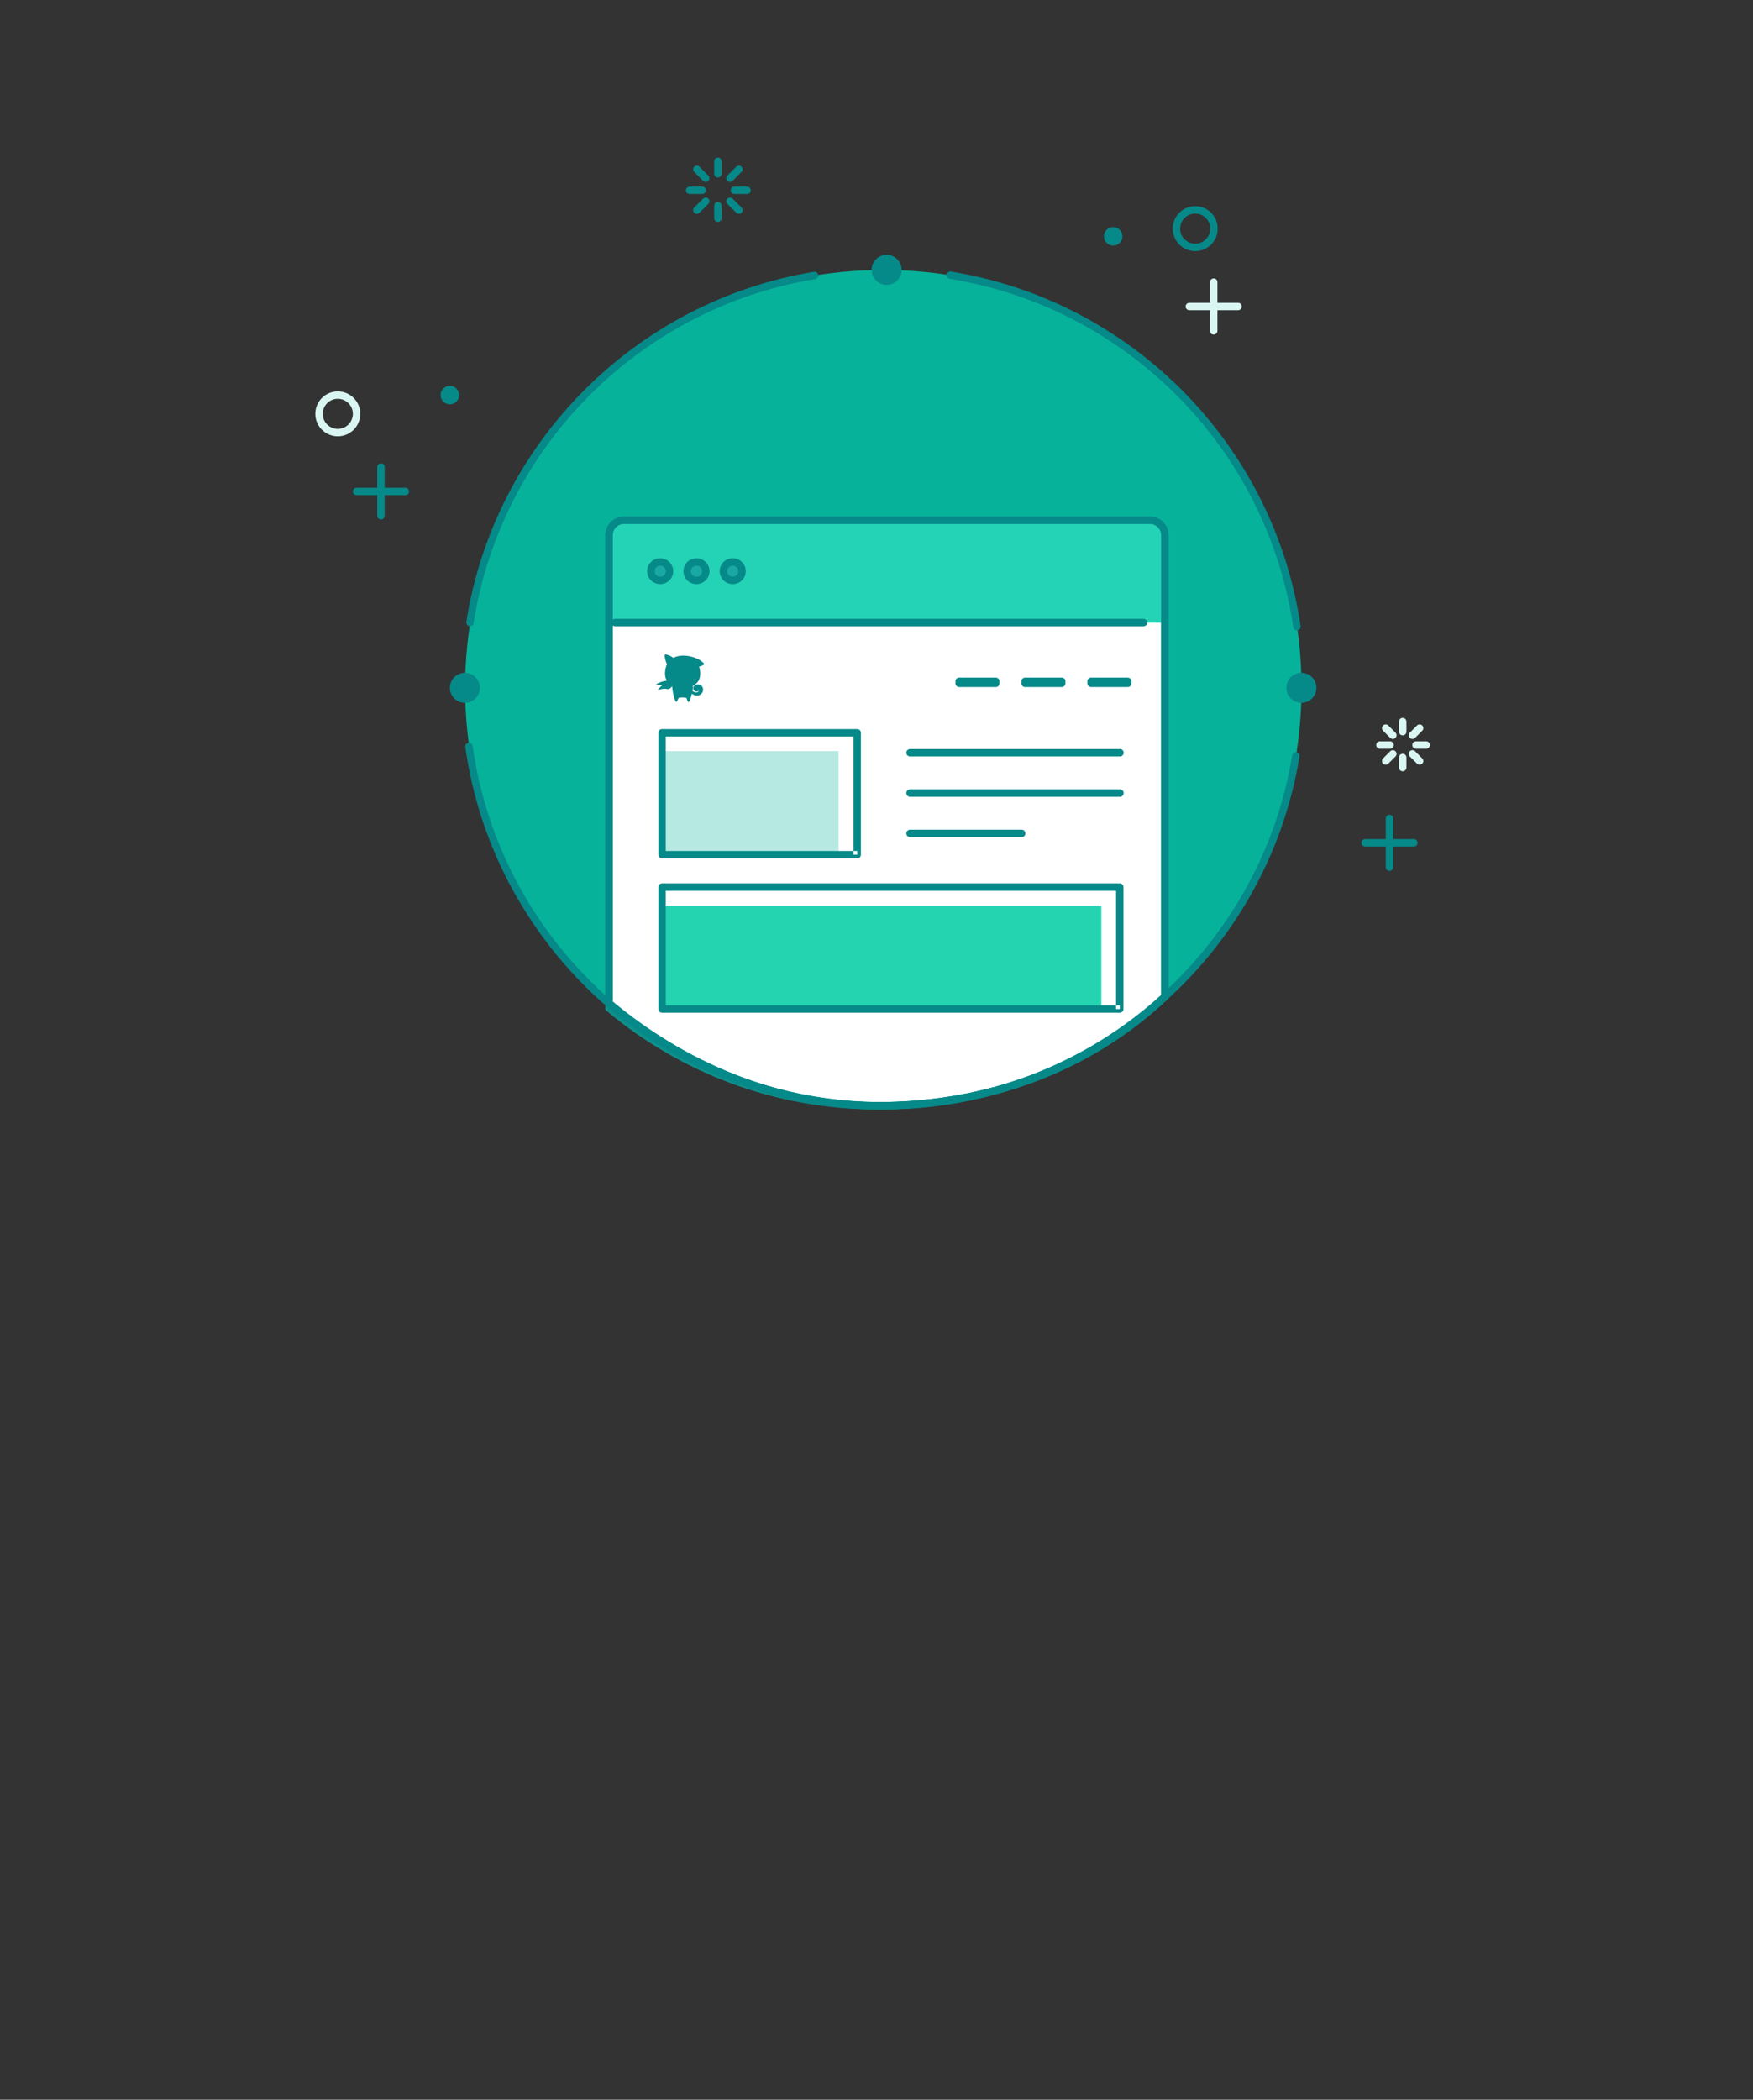 <svg width="314" height="376" viewBox="0 0 314 376" fill="none" xmlns="http://www.w3.org/2000/svg">
<rect x="0" y="0" width="314" height="376" fill="#333333" stroke="none"/>
<g clip-path="url(#clip0_247_74)">
<path fill-rule="evenodd" clip-rule="evenodd" d="M233.128 123.174C233.128 164.506 199.591 198.012 158.219 198.012C116.85 198.012 83.313 164.506 83.313 123.174C83.313 81.842 116.85 48.338 158.219 48.338C199.591 48.338 233.128 81.842 233.128 123.174Z" fill="#07B29A"/>
<path fill-rule="evenodd" clip-rule="evenodd" d="M108.444 179.1V180.837L108.682 181.036C121.809 192.039 138.737 198.675 157.215 198.675C138.715 198.673 121.794 191.182 108.682 180.191C108.53 180.064 108.444 179.88 108.444 179.684V179.1Z" fill="#0D908C"/>
<path fill-rule="evenodd" clip-rule="evenodd" d="M205.997 93.17H111.746C110.292 93.17 109.109 94.351 109.109 95.805V179.684C122.122 190.589 138.897 198.012 157.214 198.012C177.13 198.012 195.216 191.161 208.636 178.498V95.805C208.636 94.351 207.452 93.17 205.997 93.17Z" fill="white"/>
<path fill-rule="evenodd" clip-rule="evenodd" d="M205.997 93.17V92.507H111.746C109.923 92.508 108.445 93.985 108.444 95.805V179.684C108.444 179.88 108.53 180.064 108.682 180.191C121.794 191.182 138.715 198.673 157.215 198.675C177.281 198.676 195.542 191.768 209.091 178.979C209.223 178.855 209.298 178.68 209.298 178.498V95.805C209.297 93.985 207.821 92.508 205.997 92.507V93.834C207.084 93.835 207.968 94.72 207.971 95.805V178.498H208.636L208.179 178.015C194.891 190.555 176.979 197.347 157.215 197.349C139.08 197.35 122.45 189.999 109.534 179.176L109.109 179.684H109.771V95.805C109.774 94.72 110.658 93.835 111.746 93.834H205.997V93.17Z" fill="#068989"/>
<path fill-rule="evenodd" clip-rule="evenodd" d="M163.007 135.459H200.612C200.978 135.459 201.276 135.162 201.276 134.796C201.276 134.43 200.978 134.133 200.612 134.133H163.007C162.639 134.133 162.343 134.43 162.343 134.796C162.343 135.162 162.639 135.459 163.007 135.459Z" fill="#068989"/>
<path fill-rule="evenodd" clip-rule="evenodd" d="M208.634 111.493H109.109V95.944C109.109 94.412 110.35 93.17 111.884 93.17H205.859C207.392 93.17 208.634 94.412 208.634 95.944V111.493Z" fill="#24D3B5"/>
<path fill-rule="evenodd" clip-rule="evenodd" d="M201.049 42.321C201.049 43.236 200.308 43.978 199.392 43.978C198.476 43.978 197.734 43.236 197.734 42.321C197.734 41.408 198.476 40.666 199.392 40.666C200.308 40.666 201.049 41.408 201.049 42.321Z" fill="#068989"/>
<path fill-rule="evenodd" clip-rule="evenodd" d="M82.238 70.748C82.238 71.663 81.496 72.404 80.582 72.404C79.666 72.404 78.924 71.663 78.924 70.748C78.924 69.834 79.666 69.093 80.582 69.093C81.496 69.093 82.238 69.834 82.238 70.748Z" fill="#068989"/>
<path fill-rule="evenodd" clip-rule="evenodd" d="M161.508 48.323C161.508 49.809 160.303 51.013 158.817 51.013C157.33 51.013 156.123 49.809 156.123 48.323C156.123 46.838 157.33 45.634 158.817 45.634C160.303 45.634 161.508 46.838 161.508 48.323Z" fill="#068989"/>
<path fill-rule="evenodd" clip-rule="evenodd" d="M85.965 123.168C85.965 124.653 84.76 125.857 83.273 125.857C81.786 125.857 80.582 124.653 80.582 123.168C80.582 121.682 81.786 120.478 83.273 120.478C84.76 120.478 85.965 121.682 85.965 123.168Z" fill="#068989"/>
<path fill-rule="evenodd" clip-rule="evenodd" d="M235.793 123.168C235.793 124.653 234.588 125.857 233.101 125.857C231.615 125.857 230.41 124.653 230.41 123.168C230.41 121.682 231.615 120.478 233.101 120.478C234.588 120.478 235.793 121.682 235.793 123.168Z" fill="#068989"/>
<path fill-rule="evenodd" clip-rule="evenodd" d="M110.167 112.142H204.838C205.205 112.142 205.503 111.845 205.503 111.479C205.503 111.112 205.205 110.816 204.838 110.816H110.167C109.8 110.816 109.503 111.112 109.503 111.479C109.503 111.845 109.8 112.142 110.167 112.142Z" fill="#068989"/>
<path fill-rule="evenodd" clip-rule="evenodd" d="M63.87 88.666H72.606C72.972 88.666 73.271 88.369 73.271 88.003C73.271 87.637 72.972 87.34 72.606 87.34H63.87C63.504 87.34 63.208 87.637 63.208 88.003C63.208 88.369 63.504 88.666 63.87 88.666Z" fill="#068989"/>
<path fill-rule="evenodd" clip-rule="evenodd" d="M68.902 92.366V83.639C68.902 83.273 68.605 82.976 68.239 82.976C67.871 82.976 67.575 83.273 67.575 83.639V92.366C67.575 92.733 67.871 93.029 68.239 93.029C68.605 93.029 68.902 92.733 68.902 92.366Z" fill="#068989"/>
<path fill-rule="evenodd" clip-rule="evenodd" d="M244.523 151.587H253.258C253.625 151.587 253.922 151.29 253.922 150.924C253.922 150.557 253.625 150.261 253.258 150.261H244.523C244.157 150.261 243.859 150.557 243.859 150.924C243.859 151.29 244.157 151.587 244.523 151.587Z" fill="#068989"/>
<path fill-rule="evenodd" clip-rule="evenodd" d="M249.555 155.287V146.56C249.555 146.194 249.258 145.897 248.89 145.897C248.524 145.897 248.226 146.194 248.226 146.56V155.287C248.226 155.653 248.524 155.95 248.89 155.95C249.258 155.95 249.555 155.653 249.555 155.287Z" fill="#068989"/>
<path fill-rule="evenodd" clip-rule="evenodd" d="M127.931 28.877V31.122C127.931 31.488 128.228 31.785 128.594 31.785C128.961 31.785 129.258 31.488 129.258 31.122V28.877C129.258 28.511 128.961 28.214 128.594 28.214C128.228 28.214 127.931 28.511 127.931 28.877Z" fill="#068989"/>
<path fill-rule="evenodd" clip-rule="evenodd" d="M127.931 36.838V39.084C127.931 39.45 128.228 39.747 128.594 39.747C128.961 39.747 129.258 39.45 129.258 39.084V36.838C129.258 36.472 128.961 36.175 128.594 36.175C128.228 36.175 127.931 36.472 127.931 36.838Z" fill="#068989"/>
<path fill-rule="evenodd" clip-rule="evenodd" d="M133.804 33.419H131.557C131.191 33.419 130.893 33.716 130.893 34.082C130.893 34.448 131.191 34.745 131.557 34.745H133.804C134.171 34.745 134.468 34.448 134.468 34.082C134.468 33.716 134.171 33.419 133.804 33.419Z" fill="#068989"/>
<path fill-rule="evenodd" clip-rule="evenodd" d="M125.784 33.419H123.537C123.171 33.419 122.875 33.716 122.875 34.082C122.875 34.448 123.171 34.745 123.537 34.745H125.784C126.151 34.745 126.448 34.448 126.448 34.082C126.448 33.716 126.151 33.419 125.784 33.419Z" fill="#068989"/>
<path fill-rule="evenodd" clip-rule="evenodd" d="M131.882 29.86L130.292 31.447C130.035 31.707 130.035 32.126 130.292 32.385C130.552 32.645 130.972 32.645 131.232 32.385L132.821 30.797C133.079 30.539 133.079 30.119 132.821 29.86C132.562 29.601 132.141 29.601 131.882 29.86Z" fill="#068989"/>
<path fill-rule="evenodd" clip-rule="evenodd" d="M132.821 37.163L131.232 35.575C130.972 35.317 130.552 35.317 130.292 35.575C130.035 35.834 130.035 36.254 130.292 36.513L131.882 38.1C132.141 38.36 132.562 38.36 132.821 38.1C133.079 37.842 133.079 37.423 132.821 37.163Z" fill="#068989"/>
<path fill-rule="evenodd" clip-rule="evenodd" d="M124.352 30.797L125.941 32.385C126.2 32.645 126.621 32.645 126.881 32.385C127.14 32.126 127.14 31.707 126.881 31.447L125.291 29.86C125.032 29.601 124.611 29.601 124.352 29.86C124.093 30.119 124.093 30.539 124.352 30.797Z" fill="#068989"/>
<path fill-rule="evenodd" clip-rule="evenodd" d="M125.291 38.1L126.881 36.513C127.14 36.254 127.14 35.834 126.881 35.575C126.621 35.317 126.2 35.317 125.941 35.575L124.352 37.163C124.093 37.423 124.093 37.842 124.352 38.1C124.611 38.36 125.032 38.36 125.291 38.1Z" fill="#068989"/>
<path fill-rule="evenodd" clip-rule="evenodd" d="M217.449 40.944H216.784C216.782 42.433 215.575 43.637 214.086 43.641C212.595 43.637 211.389 42.433 211.386 40.944C211.389 39.454 212.595 38.25 214.086 38.248C215.575 38.25 216.782 39.454 216.784 40.944H218.112C218.112 38.722 216.309 36.921 214.086 36.921C211.861 36.921 210.06 38.722 210.06 40.944C210.06 43.166 211.861 44.966 214.086 44.966C216.309 44.966 218.112 43.166 218.112 40.944H217.449Z" fill="#068989"/>
<path fill-rule="evenodd" clip-rule="evenodd" d="M213.033 55.549H221.769C222.135 55.549 222.432 55.254 222.432 54.886C222.432 54.52 222.135 54.223 221.769 54.223H213.033C212.666 54.223 212.37 54.52 212.37 54.886C212.37 55.254 212.666 55.549 213.033 55.549Z" fill="#DAF6F2"/>
<path fill-rule="evenodd" clip-rule="evenodd" d="M218.064 59.25V50.523C218.064 50.157 217.767 49.86 217.402 49.86C217.034 49.86 216.737 50.157 216.737 50.523V59.25C216.737 59.617 217.034 59.913 217.402 59.913C217.767 59.913 218.064 59.617 218.064 59.25Z" fill="#DAF6F2"/>
<path fill-rule="evenodd" clip-rule="evenodd" d="M250.59 129.211V131.023C250.59 131.389 250.886 131.685 251.254 131.685C251.619 131.685 251.918 131.389 251.918 131.023V129.211C251.918 128.845 251.619 128.548 251.254 128.548C250.886 128.548 250.59 128.845 250.59 129.211Z" fill="#DAF6F2"/>
<path fill-rule="evenodd" clip-rule="evenodd" d="M250.59 135.636V137.448C250.59 137.814 250.886 138.111 251.254 138.111C251.619 138.111 251.918 137.814 251.918 137.448V135.636C251.918 135.27 251.619 134.973 251.254 134.973C250.886 134.973 250.59 135.27 250.59 135.636Z" fill="#DAF6F2"/>
<path fill-rule="evenodd" clip-rule="evenodd" d="M255.459 132.749H253.645C253.278 132.749 252.981 133.046 252.981 133.412C252.981 133.778 253.278 134.075 253.645 134.075H255.459C255.825 134.075 256.123 133.778 256.123 133.412C256.123 133.046 255.825 132.749 255.459 132.749Z" fill="#DAF6F2"/>
<path fill-rule="evenodd" clip-rule="evenodd" d="M248.986 132.749H247.171C246.805 132.749 246.509 133.046 246.509 133.412C246.509 133.778 246.805 134.075 247.171 134.075H248.986C249.352 134.075 249.649 133.778 249.649 133.412C249.649 133.046 249.352 132.749 248.986 132.749Z" fill="#DAF6F2"/>
<path fill-rule="evenodd" clip-rule="evenodd" d="M253.817 129.913L252.534 131.194C252.275 131.453 252.275 131.873 252.534 132.132C252.793 132.392 253.213 132.392 253.473 132.132L254.756 130.851C255.015 130.592 255.015 130.172 254.756 129.913C254.496 129.654 254.076 129.654 253.817 129.913Z" fill="#DAF6F2"/>
<path fill-rule="evenodd" clip-rule="evenodd" d="M254.756 135.808L253.473 134.527C253.213 134.267 252.793 134.267 252.534 134.527C252.275 134.786 252.275 135.205 252.534 135.465L253.817 136.746C254.076 137.004 254.496 137.004 254.756 136.746C255.015 136.487 255.015 136.067 254.756 135.808Z" fill="#DAF6F2"/>
<path fill-rule="evenodd" clip-rule="evenodd" d="M247.738 130.851L249.02 132.132C249.28 132.392 249.701 132.392 249.96 132.132C250.219 131.873 250.219 131.453 249.96 131.194L248.678 129.913C248.419 129.654 247.998 129.654 247.738 129.913C247.479 130.172 247.479 130.592 247.738 130.851Z" fill="#DAF6F2"/>
<path fill-rule="evenodd" clip-rule="evenodd" d="M248.678 136.746L249.96 135.465C250.219 135.205 250.219 134.786 249.96 134.527C249.701 134.267 249.28 134.267 249.02 134.527L247.738 135.808C247.479 136.067 247.479 136.487 247.738 136.746C247.998 137.004 248.419 137.004 248.678 136.746Z" fill="#DAF6F2"/>
<path fill-rule="evenodd" clip-rule="evenodd" d="M63.87 74.108H63.208C63.204 75.597 61.998 76.802 60.508 76.804C59.016 76.802 57.812 75.597 57.808 74.108C57.812 72.619 59.016 71.413 60.508 71.411C61.998 71.413 63.204 72.619 63.208 74.108H64.534C64.534 71.886 62.731 70.086 60.508 70.085C58.284 70.086 56.481 71.886 56.481 74.108C56.481 76.329 58.284 78.13 60.508 78.13C62.731 78.13 64.534 76.329 64.534 74.108H63.87Z" fill="#DAF6F2"/>
<path fill-rule="evenodd" clip-rule="evenodd" d="M126.157 118.887C125.216 117.701 123.156 117.362 122.32 117.394C121.68 117.418 121.117 117.528 120.612 117.807C120.05 117.335 119.166 117.093 119.084 117.245C118.982 117.433 119.214 118.429 119.458 118.972C119.276 119.32 119.116 120.015 119.116 120.578C119.116 121.105 119.239 121.528 119.442 121.876C118.793 121.957 118.104 122.162 117.451 122.6C117.925 122.611 118.318 122.673 118.59 122.748L118.533 122.8L118.414 122.906L118.132 123.179L118.118 123.197C117.999 123.321 117.885 123.453 117.796 123.592C118.585 123.32 119.202 123.278 119.345 123.369C119.487 123.462 120.017 123.404 120.243 123.067L120.407 122.874C120.425 123.763 120.732 124.787 120.732 124.787L120.742 124.825L120.893 125.295L120.928 125.403L120.97 125.49L120.965 125.492L121.009 125.565L121.035 125.606L121.137 125.667L121.155 125.661L121.244 125.613L121.279 125.565L121.315 125.515L121.309 125.509L121.362 125.411L121.4 125.304L121.569 124.978C121.648 124.878 122.931 124.872 122.972 125.003C123.012 125.135 123.126 125.443 123.126 125.443L123.167 125.529L123.162 125.532L123.205 125.605L123.231 125.646L123.335 125.707L123.351 125.7L123.44 125.653L123.476 125.604L123.513 125.555L123.505 125.548L123.558 125.451L123.597 125.344L123.76 124.869L123.765 124.85L123.769 124.841C123.769 124.841 123.85 124.578 123.937 124.206L124.096 124.328L124.202 124.393L124.233 124.409L124.253 124.421L124.318 124.45L124.328 124.455L124.332 124.458L124.388 124.48L124.397 124.484L124.474 124.508L124.502 124.515L124.586 124.533L124.64 124.545H124.669L124.956 124.547L124.851 124.544H125.016C125.149 124.523 125.281 124.479 125.41 124.403L125.506 124.341L125.552 124.305L125.595 124.267L125.625 124.239L125.669 124.193L125.742 124.104C125.831 123.983 125.91 123.841 125.93 123.682C126.029 122.905 125.476 122.575 125.129 122.55C124.579 122.507 124.361 122.754 124.276 122.908C124.21 123.002 124.17 123.116 124.168 123.239C124.162 123.568 124.426 123.84 124.76 123.846L124.765 123.845L124.967 123.808L125.045 123.772L125.109 123.731L125.194 123.675L125.17 123.735L125.15 123.772L125.145 123.781L125.126 123.807L125.06 123.878L124.888 123.971L124.692 124.003L124.596 123.996L124.55 123.99L124.505 123.978L124.42 123.951L124.344 123.918L124.23 123.857L124.034 123.721C124.088 123.414 124.128 123.083 124.129 122.775C124.904 122.414 125.414 121.755 125.425 120.69C125.429 120.267 125.352 119.721 125.228 119.368L125.313 119.347L125.528 119.279L125.636 119.24L125.741 119.198L125.92 119.118L125.99 119.08L126.043 119.05L126.075 119.027L126.086 119.019L126.084 119.015L126.072 119.022L126.052 119.031L126.157 118.887Z" fill="#068989"/>
<path fill-rule="evenodd" clip-rule="evenodd" d="M178.364 123.032H171.797C171.432 123.032 171.137 122.736 171.137 122.373V122.001C171.137 121.636 171.432 121.341 171.797 121.341H178.364C178.728 121.341 179.024 121.636 179.024 122.001V122.373C179.024 122.736 178.728 123.032 178.364 123.032Z" fill="#068989"/>
<path fill-rule="evenodd" clip-rule="evenodd" d="M190.18 123.032H183.613C183.249 123.032 182.953 122.736 182.953 122.373V122.001C182.953 121.636 183.249 121.341 183.613 121.341H190.18C190.544 121.341 190.84 121.636 190.84 122.001V122.373C190.84 122.736 190.544 123.032 190.18 123.032Z" fill="#068989"/>
<path fill-rule="evenodd" clip-rule="evenodd" d="M201.996 123.032H195.43C195.065 123.032 194.77 122.736 194.77 122.373V122.001C194.77 121.636 195.065 121.341 195.43 121.341H201.996C202.361 121.341 202.656 121.636 202.656 122.001V122.373C202.656 122.736 202.361 123.032 201.996 123.032Z" fill="#068989"/>
<path fill-rule="evenodd" clip-rule="evenodd" d="M163.007 142.68H200.612C200.978 142.68 201.276 142.383 201.276 142.017C201.276 141.651 200.978 141.354 200.612 141.354H163.007C162.639 141.354 162.343 141.651 162.343 142.017C162.343 142.383 162.639 142.68 163.007 142.68Z" fill="#068989"/>
<path fill-rule="evenodd" clip-rule="evenodd" d="M163.007 149.901H183.014C183.379 149.901 183.676 149.604 183.676 149.238C183.676 148.872 183.379 148.574 183.014 148.574H163.007C162.639 148.574 162.343 148.872 162.343 149.238C162.343 149.604 162.639 149.901 163.007 149.901Z" fill="#068989"/>
<path fill-rule="evenodd" clip-rule="evenodd" d="M118.588 134.516H150.204V153.049H118.588V134.516Z" fill="#B5E9E1"/>
<path fill-rule="evenodd" clip-rule="evenodd" d="M153.547 153.049V152.386H119.251V131.879H152.883V153.049H153.547H154.209V131.216C154.209 131.038 154.142 130.872 154.017 130.746C153.891 130.622 153.724 130.553 153.547 130.553H118.588C118.414 130.553 118.242 130.623 118.119 130.746C117.996 130.87 117.924 131.041 117.924 131.216V153.049C117.924 153.224 117.996 153.395 118.119 153.518C118.242 153.641 118.414 153.712 118.588 153.712H153.547C153.724 153.712 153.891 153.643 154.017 153.518C154.142 153.392 154.209 153.226 154.209 153.049H153.547Z" fill="#068989"/>
<path fill-rule="evenodd" clip-rule="evenodd" d="M118.588 162.156H197.27V180.687H118.588V162.156Z" fill="#24D3B0"/>
<path fill-rule="evenodd" clip-rule="evenodd" d="M119.933 102.284C119.933 103.199 119.184 103.94 118.258 103.94C117.332 103.94 116.582 103.199 116.582 102.284C116.582 101.37 117.332 100.628 118.258 100.628C119.184 100.628 119.933 101.37 119.933 102.284Z" fill="#1AA8A4"/>
<path fill-rule="evenodd" clip-rule="evenodd" d="M119.933 102.284H119.27C119.268 102.826 118.822 103.276 118.258 103.277C117.693 103.276 117.247 102.826 117.246 102.284C117.247 101.742 117.693 101.292 118.258 101.291C118.822 101.292 119.268 101.742 119.27 102.284H120.597C120.596 100.998 119.543 99.967 118.258 99.965C116.971 99.967 115.92 100.998 115.918 102.284C115.92 103.57 116.971 104.601 118.258 104.603C119.543 104.601 120.596 103.57 120.597 102.284H119.933Z" fill="#068989"/>
<path fill-rule="evenodd" clip-rule="evenodd" d="M126.428 102.284C126.428 103.199 125.678 103.94 124.752 103.94C123.826 103.94 123.077 103.199 123.077 102.284C123.077 101.37 123.826 100.628 124.752 100.628C125.678 100.628 126.428 101.37 126.428 102.284Z" fill="#1AA8A4"/>
<path fill-rule="evenodd" clip-rule="evenodd" d="M126.428 102.284H125.764C125.763 102.826 125.317 103.277 124.752 103.277C124.188 103.277 123.74 102.826 123.739 102.284C123.74 101.742 124.188 101.292 124.752 101.291C125.317 101.292 125.763 101.742 125.764 102.284H127.092C127.09 100.998 126.039 99.967 124.752 99.965C123.465 99.967 122.414 100.998 122.413 102.284C122.414 103.57 123.465 104.601 124.752 104.603C126.039 104.601 127.09 103.57 127.092 102.284H126.428Z" fill="#068989"/>
<path fill-rule="evenodd" clip-rule="evenodd" d="M132.923 102.284C132.923 103.199 132.172 103.94 131.246 103.94C130.321 103.94 129.57 103.199 129.57 102.284C129.57 101.37 130.321 100.628 131.246 100.628C132.172 100.628 132.923 101.37 132.923 102.284Z" fill="#1AA8A4"/>
<path fill-rule="evenodd" clip-rule="evenodd" d="M132.923 102.284H132.259C132.258 102.826 131.81 103.277 131.246 103.277C130.682 103.277 130.235 102.826 130.234 102.284C130.235 101.742 130.682 101.292 131.246 101.291C131.81 101.292 132.258 101.742 132.259 102.284H133.585C133.584 100.998 132.533 99.967 131.246 99.965C129.959 99.967 128.908 100.998 128.906 102.284C128.908 103.57 129.959 104.601 131.246 104.603C132.533 104.601 133.584 103.57 133.585 102.284H132.923Z" fill="#068989"/>
<path fill-rule="evenodd" clip-rule="evenodd" d="M200.575 180.687V180.024H119.251V159.517H199.911V180.687H200.575H201.237V158.854C201.237 158.677 201.169 158.511 201.045 158.385C200.919 158.26 200.751 158.191 200.575 158.191H118.588C118.414 158.191 118.242 158.262 118.119 158.385C117.996 158.508 117.924 158.679 117.924 158.854V180.687C117.924 180.862 117.996 181.032 118.119 181.157C118.242 181.28 118.414 181.35 118.588 181.35H200.575C200.751 181.35 200.919 181.282 201.045 181.156C201.169 181.031 201.237 180.865 201.237 180.687H200.575Z" fill="#068989"/>
<path fill-rule="evenodd" clip-rule="evenodd" d="M205.997 93.17V92.507H111.746C109.923 92.508 108.445 93.985 108.444 95.806V179.684C108.444 179.88 108.53 180.064 108.682 180.191C121.794 191.181 138.714 198.675 157.213 198.675C177.281 198.676 195.542 191.768 209.09 178.979C209.223 178.855 209.298 178.68 209.298 178.498V95.806C209.298 93.985 207.82 92.508 205.997 92.507V93.833C207.084 93.835 207.968 94.719 207.971 95.806V178.498H208.634L208.179 178.015C194.891 190.556 176.979 197.347 157.213 197.349C139.08 197.35 122.45 189.999 109.535 179.176L109.109 179.684H109.771V95.806C109.774 94.719 110.658 93.835 111.746 93.833H205.997V93.17Z" fill="#068989"/>
<path fill-rule="evenodd" clip-rule="evenodd" d="M84.837 111.577C89.781 80.082 114.571 55.157 146.016 49.978C146.377 49.919 146.622 49.578 146.563 49.216C146.503 48.855 146.162 48.61 145.801 48.669C113.788 53.945 88.563 79.308 83.526 111.372C83.469 111.734 83.717 112.073 84.079 112.129C84.442 112.186 84.781 111.939 84.838 111.577H84.837Z" fill="#068989"/>
<path fill-rule="evenodd" clip-rule="evenodd" d="M231.458 135.242C225.688 170.466 195.078 197.35 158.187 197.349C120.714 197.35 89.723 169.613 84.661 133.572C84.61 133.209 84.274 132.957 83.912 133.007C83.548 133.058 83.296 133.393 83.347 133.757C88.501 170.447 120.044 198.673 158.187 198.675C195.739 198.673 226.895 171.315 232.77 135.455C232.828 135.095 232.584 134.754 232.221 134.694C231.859 134.636 231.518 134.88 231.459 135.242H231.458Z" fill="#068989"/>
<path fill-rule="evenodd" clip-rule="evenodd" d="M170.128 49.941C201.923 55.075 226.96 80.39 231.647 112.304C231.7 112.667 232.037 112.918 232.401 112.865C232.763 112.812 233.014 112.474 232.962 112.112C228.186 79.621 202.709 53.86 170.341 48.631C169.978 48.573 169.637 48.819 169.579 49.18C169.52 49.542 169.767 49.882 170.128 49.941Z" fill="#068989"/>
</g>
<defs>
<clipPath id="clip0_247_74">
<rect width="313.253" height="375.554" fill="white"/>
</clipPath>
</defs>
</svg>
